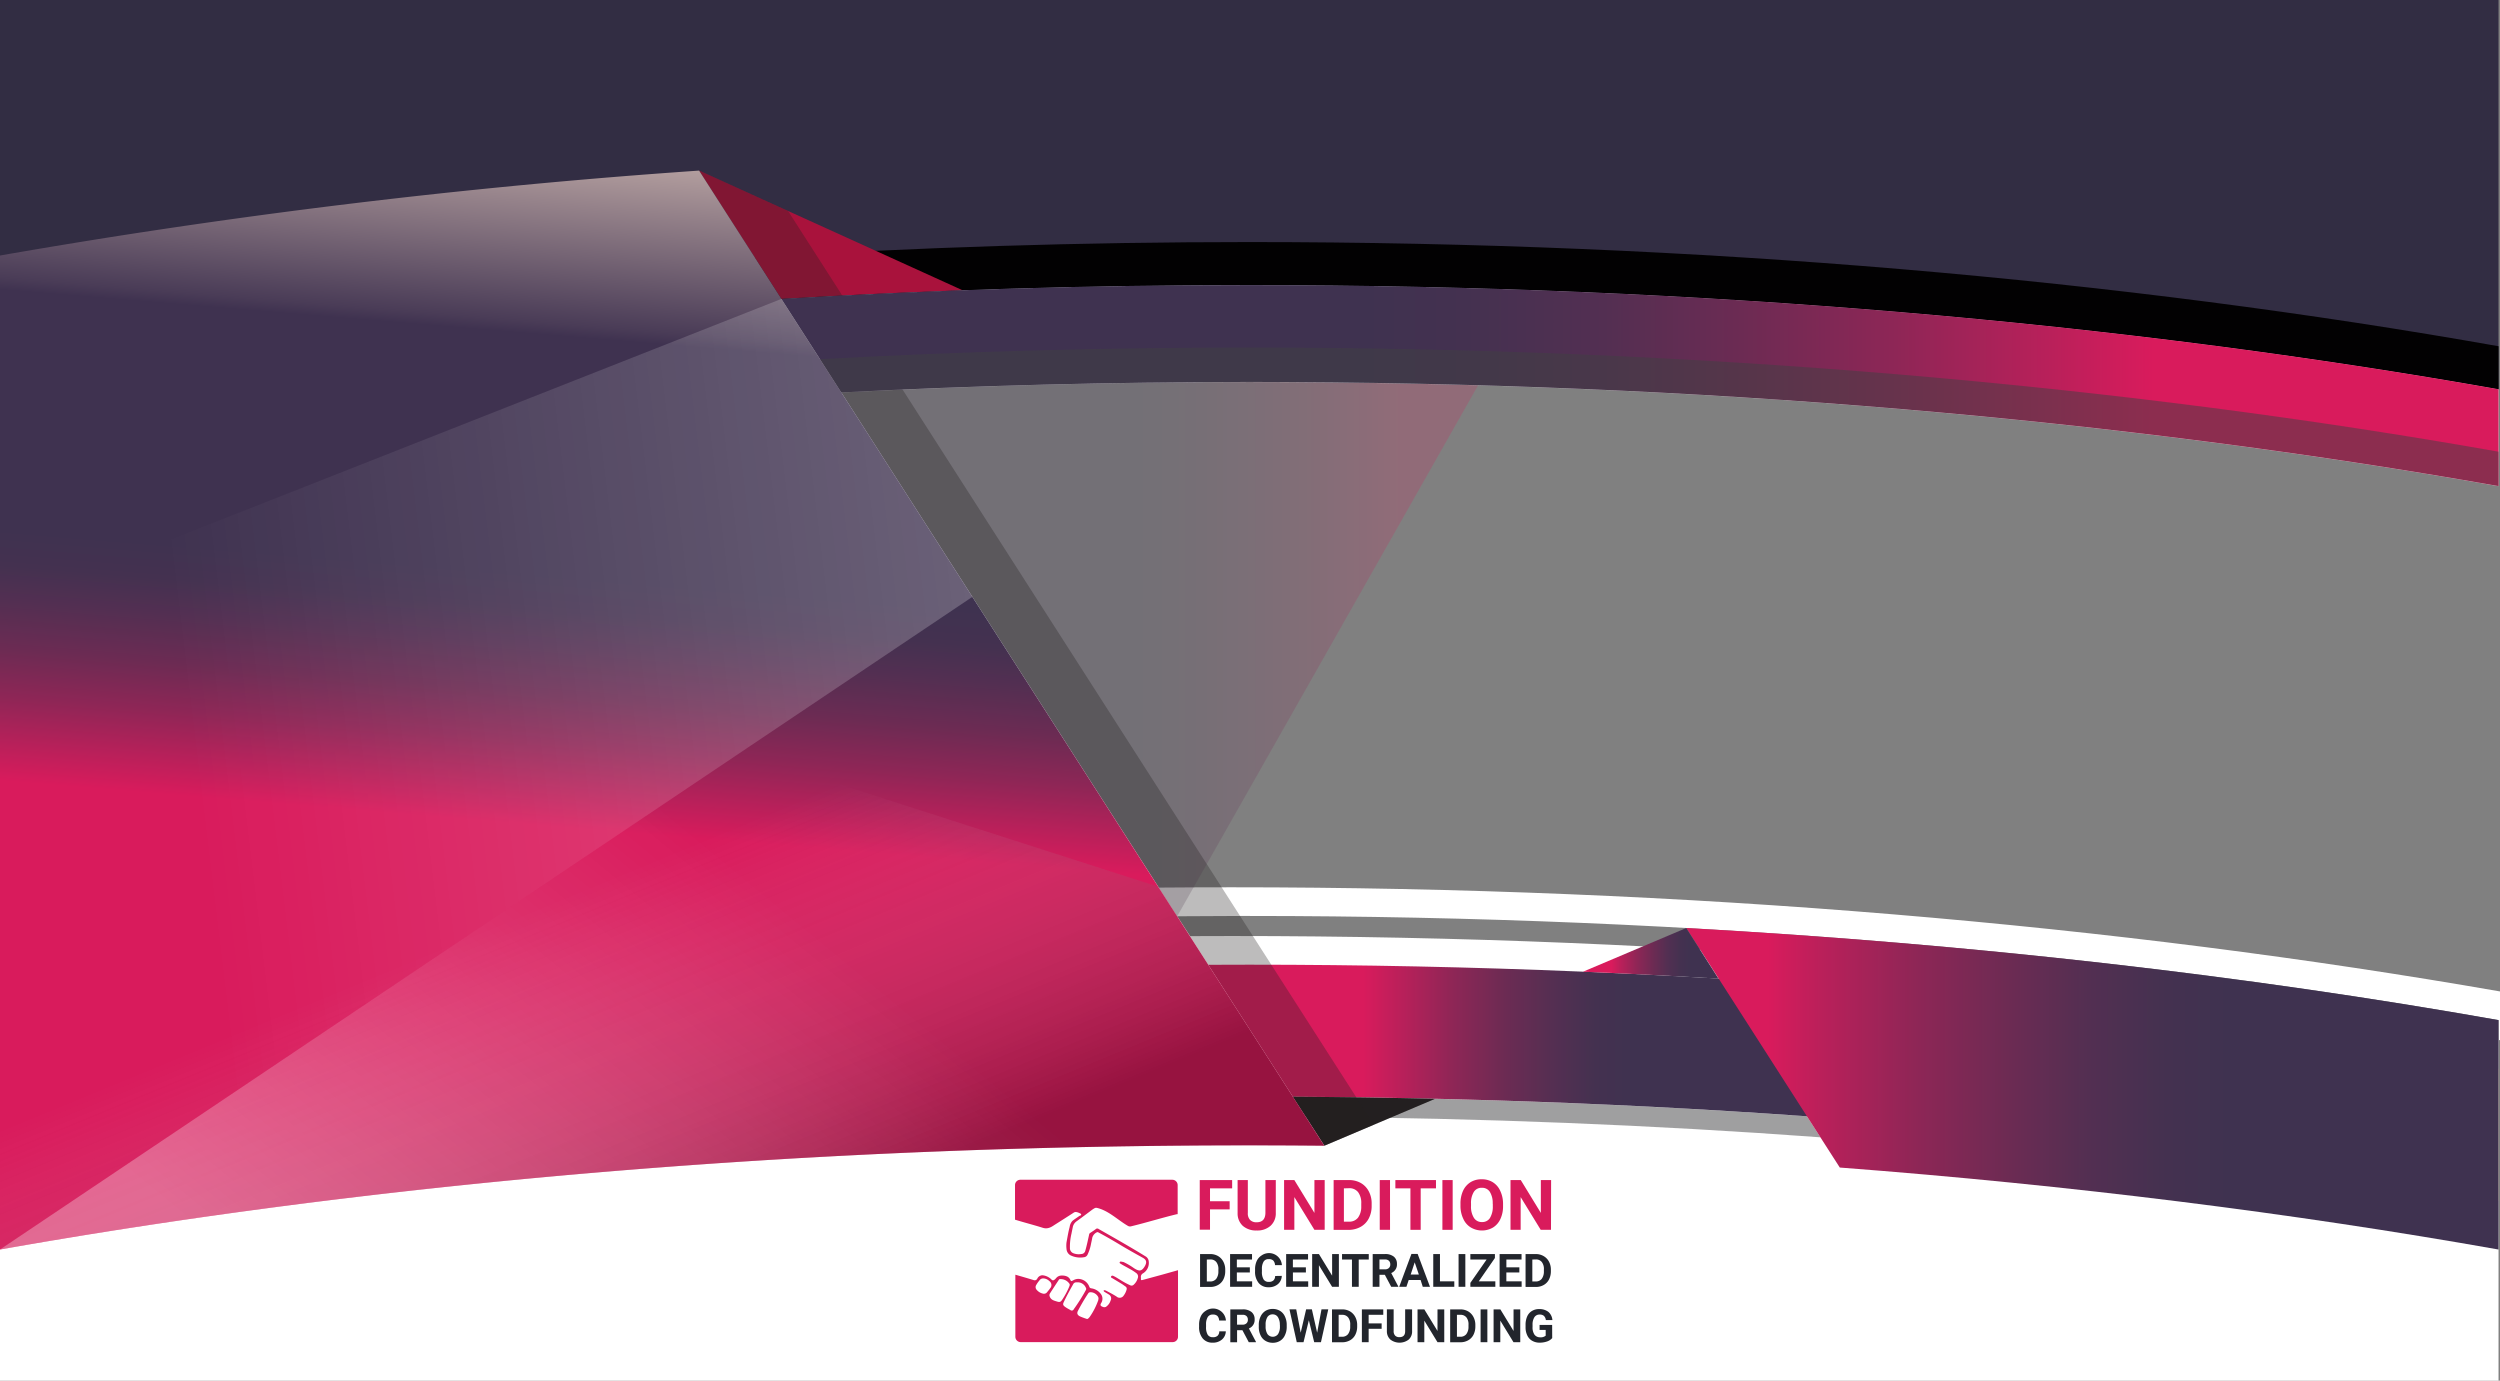 <svg id="Layer_1" data-name="Layer 1" xmlns="http://www.w3.org/2000/svg" xmlns:xlink="http://www.w3.org/1999/xlink" viewBox="0 0 871.81 481.48"><rect x="0" y="0" width="871.81" height="481.48" fill="#808080" stroke="none"/><defs><style>.cls-1{fill:#fff;}.cls-2{fill:#322d43;}.cls-3{fill:#020102;}.cls-4{opacity:0.2;fill:url(#Dégradé_sans_nom_20);}.cls-5{fill:#414042;opacity:0.5;}.cls-6{fill:url(#Dégradé_sans_nom_29);}.cls-7{fill:url(#Dégradé_sans_nom_29-2);}.cls-10,.cls-8{fill:#231f20;}.cls-9{fill:#a9123c;}.cls-10,.cls-12,.cls-13,.cls-14{opacity:0.3;}.cls-11{fill:url(#Nouvelle_nuance_de_dégradé_1);}.cls-12{fill:url(#linear-gradient);}.cls-13{fill:url(#linear-gradient-2);}.cls-14{fill:url(#linear-gradient-3);}.cls-15{fill:url(#Dégradé_sans_nom_20-2);}.cls-16{fill:url(#Dégradé_sans_nom_27);}.cls-17{fill:url(#Dégradé_sans_nom_27-2);}.cls-18{fill:#d91b5c;}.cls-19{isolation:isolate;}.cls-20{fill:#22252c;}</style><linearGradient id="Dégradé_sans_nom_20" x1="375.24" y1="385.62" x2="597.31" y2="385.62" gradientUnits="userSpaceOnUse"><stop offset="0" stop-color="#3f3250"/><stop offset="0.42" stop-color="#3f3250"/><stop offset="0.48" stop-color="#443150"/><stop offset="0.56" stop-color="#532f52"/><stop offset="0.64" stop-color="#6c2b53"/><stop offset="0.73" stop-color="#8e2656"/><stop offset="0.82" stop-color="#b9205a"/><stop offset="0.88" stop-color="#d91b5c"/><stop offset="0.98" stop-color="#d91b5c"/><stop offset="1" stop-color="#d91b5c"/></linearGradient><linearGradient id="Dégradé_sans_nom_29" x1="953.15" y1="536.83" x2="503.21" y2="536.83" gradientUnits="userSpaceOnUse"><stop offset="0.01" stop-color="#e9d6b7"/><stop offset="0.12" stop-color="#ead7b9"/><stop offset="0.16" stop-color="#efdac0"/><stop offset="0.19" stop-color="#f8dfcb"/><stop offset="0.2" stop-color="#fae0ce"/><stop offset="0.23" stop-color="#edd4c5"/><stop offset="0.29" stop-color="#cbb5af"/><stop offset="0.36" stop-color="#95828a"/><stop offset="0.46" stop-color="#4a3c57"/><stop offset="0.47" stop-color="#3f3250"/><stop offset="0.67" stop-color="#3f3250"/><stop offset="0.7" stop-color="#443150"/><stop offset="0.73" stop-color="#532f52"/><stop offset="0.77" stop-color="#6c2b53"/><stop offset="0.81" stop-color="#8e2656"/><stop offset="0.85" stop-color="#b9205a"/><stop offset="0.88" stop-color="#d91b5c"/><stop offset="0.98" stop-color="#d91b5c"/><stop offset="1" stop-color="#d91b5c"/></linearGradient><linearGradient id="Dégradé_sans_nom_29-2" x1="421.36" y1="327.99" x2="410.51" y2="327.99" xlink:href="#Dégradé_sans_nom_29"/><linearGradient id="Nouvelle_nuance_de_dégradé_1" x1="339.15" y1="85.24" x2="304.75" y2="500.05" xlink:href="#Dégradé_sans_nom_29"/><linearGradient id="linear-gradient" x1="322.01" y1="599.33" x2="270.78" y2="475.13" gradientUnits="userSpaceOnUse"><stop offset="0"/><stop offset="1" stop-color="#fff" stop-opacity="0"/></linearGradient><linearGradient id="linear-gradient-2" x1="431.14" y1="234.32" x2="68.26" y2="278.2" gradientUnits="userSpaceOnUse"><stop offset="0" stop-color="#fff"/><stop offset="1" stop-color="#fff" stop-opacity="0"/></linearGradient><linearGradient id="linear-gradient-3" x1="242.52" y1="662.05" x2="379.69" y2="495.74" xlink:href="#linear-gradient-2"/><linearGradient id="Dégradé_sans_nom_20-2" x1="305.81" y1="293.73" x2="904.63" y2="293.73" xlink:href="#Dégradé_sans_nom_20"/><linearGradient id="Dégradé_sans_nom_27" x1="913.49" y1="538.93" x2="641.39" y2="538.93" gradientUnits="userSpaceOnUse"><stop offset="0" stop-color="#3f3250"/><stop offset="0.2" stop-color="#3f3250"/><stop offset="0.28" stop-color="#443150"/><stop offset="0.38" stop-color="#532f52"/><stop offset="0.48" stop-color="#6c2b53"/><stop offset="0.6" stop-color="#8e2656"/><stop offset="0.72" stop-color="#b9205a"/><stop offset="0.79" stop-color="#d91b5c"/><stop offset="0.97" stop-color="#d91b5c"/><stop offset="1" stop-color="#d91b5c"/></linearGradient><linearGradient id="Dégradé_sans_nom_27-2" x1="681.19" y1="491.71" x2="633.91" y2="491.71" xlink:href="#Dégradé_sans_nom_27"/></defs><title>483</title><path class="cls-1" d="M496.9,485.71l-4.51-6.93h0l-2.58-4-3.88-6h.06L375.24,296.12q10.63-.55,21.34-1,59.43-2.61,120.92-2.64c156.51,0,304.44,13.07,435.65,36.32V295C821.94,271.75,674,258.67,517.5,258.67S213.06,271.75,81.85,295V640.74h871.3V521.9c-133.07-23.19-283.06-36.23-441.74-36.23Q504.14,485.67,496.9,485.71Z" transform="translate(-81.85 -159.26)"/><path class="cls-1" d="M953.66,505c-133.2-23.24-283.37-36.32-442.25-36.32q-12.77,0-25.47.11l3.83,6,2.62,4q10.91-.1,21.89-.11h3.22c156.51,0,304.44,13.07,435.65,36.32v6.91l.52.09Z" transform="translate(-81.85 -159.26)"/><path class="cls-2" d="M81.85,159.26V295C213.06,271.75,361,258.67,517.5,258.67S821.94,271.75,953.15,295V159.26Z" transform="translate(-81.85 -159.26)"/><path class="cls-3" d="M953.15,295V280C821.94,256.75,674,243.67,517.5,243.67c-58.83,0-116.45,1.85-172.43,5.39l9.26,14.44c53.07-3.17,107.57-4.83,163.17-4.83C674,258.67,821.94,271.75,953.15,295Z" transform="translate(-81.85 -159.26)"/><path class="cls-4" d="M597.31,293.61q-39.49-1.13-79.81-1.15-72.48,0-142.26,3.66L492.36,478.79Z" transform="translate(-81.85 -159.26)"/><path class="cls-5" d="M532.7,541.72l4.51,7c61.38.43,121.37,2.87,179.48,7.15L712,548.55C653.92,544.39,594,542.05,532.7,541.72Z" transform="translate(-81.85 -159.26)"/><path class="cls-6" d="M503.21,495.71l29.5,46c150.88.82,293.49,13.78,420.44,36.27V532C821.94,508.75,674,495.67,517.5,495.67Q510.34,495.67,503.21,495.71Z" transform="translate(-81.85 -159.26)"/><polygon class="cls-7" points="421.36 336.45 421.36 336.45 410.5 319.52 421.36 336.45"/><path class="cls-8" d="M532.7,541.72l11,17.08,38.61-16.36Q557.64,541.87,532.7,541.72Z" transform="translate(-81.85 -159.26)"/><path class="cls-9" d="M325.64,218.75l28.69,44.75q31.29-1.87,63.23-3L370.47,239.1l-44.83-20.35Z" transform="translate(-81.85 -159.26)"/><polygon class="cls-10" points="274.81 73.56 243.79 59.48 461.8 399.54 479.1 392.21 274.81 73.56"/><path class="cls-11" d="M325.64,218.75A2355.23,2355.23,0,0,0,81.85,248.37V595C213.06,571.75,361,558.67,517.5,558.67q13.12,0,26.15.13Z" transform="translate(-81.85 -159.26)"/><path class="cls-12" d="M485.75,468.48,81.85,338.77V595C213.06,571.75,361,558.67,517.5,558.67q13.12,0,26.15.13Z" transform="translate(-81.85 -159.26)"/><polygon class="cls-13" points="272.48 104.24 0 211.63 0 435.73 339.09 208.14 272.48 104.24"/><path class="cls-14" d="M420.94,367.4,81.85,595C213.06,571.75,361,558.67,517.5,558.67q13.12,0,26.15.13Z" transform="translate(-81.85 -159.26)"/><path class="cls-15" d="M517.5,258.67c-55.6,0-110.11,1.65-163.17,4.82l20.91,32.62q69.67-3.61,142.26-3.66c156.51,0,304.44,13.07,435.65,36.32V295C821.94,271.75,674,258.67,517.5,258.67Z" transform="translate(-81.85 -159.26)"/><path class="cls-5" d="M953.15,328.78v-12C821.94,293.53,674,280.46,517.5,280.46c-50.9,0-100.89,1.39-149.69,4.06l7.44,11.6q69.66-3.61,142.26-3.66C674,292.46,821.94,305.53,953.15,328.78Z" transform="translate(-81.85 -159.26)"/><path class="cls-16" d="M669.88,482.88l53.55,83.53c80.71,6.15,157.73,15.84,229.72,28.59V515C865.39,499.45,770.16,488.45,669.88,482.88Z" transform="translate(-81.85 -159.26)"/><path class="cls-17" d="M669.88,482.88h0l-36,15.24q23.81,1,47.26,2.42h0Z" transform="translate(-81.85 -159.26)"/><path class="cls-18" d="M480.25,605.63c-.46.11-.57,0-.53-.42v-.42a1.38,1.38,0,0,1,.72-1.48,4.23,4.23,0,0,0,2-4.19,2.25,2.25,0,0,0-1.14-1.75C476,594.1,470.51,591,465,587.86a.75.75,0,0,0-1,0c-.65.49-1.29.91-2,1.37a.74.74,0,0,0-.34.53c-.42,1.9-.8,3.77-1.33,5.63a1.47,1.47,0,0,1-1.45,1.18,5,5,0,0,1-2.78-.3,1.87,1.87,0,0,1-1.14-1.83,19.71,19.71,0,0,1,.53-4.95c.15-.76.3-1.48.46-2.25a3.22,3.22,0,0,1,1.29-2.05c1.83-1.33,3.65-2.7,5.48-4.07a7.27,7.27,0,0,1,1-.61,1.43,1.43,0,0,1,.8,0c4,1,7.08,4.15,10.58,6.2a1.51,1.51,0,0,0,1.22.19c5.33-1.29,10.58-2.93,15.91-4.22a1,1,0,0,1,.3,0V572.53a1.87,1.87,0,0,0-1.86-1.86h-53a1.87,1.87,0,0,0-1.86,1.86v12.06c3.23,1,6.51,1.83,9.74,2.85,1.6.49,2.82-.19,4-1,2.28-1.45,4.57-2.89,6.85-4.38a1.29,1.29,0,0,1,1-.08,2.42,2.42,0,0,1,.68.23c.3.15.76.23.8.57s-.42.38-.65.53c-.8.57-1.6,1.07-2.36,1.67a3.75,3.75,0,0,0-1,2.13c-.49,1.79-.76,3.58-1.1,5.37a9.76,9.76,0,0,0,0,2.36,2.73,2.73,0,0,0,1.37,2.17,7.64,7.64,0,0,0,4.68.68,1.55,1.55,0,0,0,1.33-1,14.78,14.78,0,0,0,1.14-3.54c.15-.76.34-1.52.46-2.28a3,3,0,0,1,1.64-1.9.65.65,0,0,1,.38,0c2.66,1.41,5.21,2.89,7.8,4.45s5.18,3,7.8,4.45c1.37.76,1.52,1.71.53,3.23s-1.86,1.52-3.58.42a23.1,23.1,0,0,0-3.61-2.13c-.3-.11-.57-.08-.88-.19a.43.43,0,0,0-.53.3c-.08.19.11.3.27.42,1,.65,2.05,1.14,3,1.71a17.07,17.07,0,0,1,2.63,1.67,1.48,1.48,0,0,1,.42,1.67,4.74,4.74,0,0,1-1.37,2.25,1.05,1.05,0,0,1-1.22.27,26,26,0,0,1-3.5-1.9c-.8-.46-1.56-1-2.4-1.37a.59.59,0,0,0-.8.11.13.13,0,0,0,0,.08c-.23.38.19.42.38.57,1.14.68,2.28,1.37,3.39,2.05.42.27.8.57,1.26.88a.92.92,0,0,1,.38,1,5.9,5.9,0,0,1-1,2.09,1.65,1.65,0,0,1-2.55.38c-1.14-.72-2.28-1.33-3.46-1.94a1.68,1.68,0,0,0-.61-.23c-.11,0-.34-.08-.38.08a.41.41,0,0,0,.19.42c.53.34,1.1.65,1.64,1a1.55,1.55,0,0,1,.57,2.09A4.11,4.11,0,0,1,467.5,615a1.3,1.3,0,0,1-1.07,0c-.91-.34-1-.68-.49-1.48a2.76,2.76,0,0,0-.34-3.2,5,5,0,0,0-3.2-1.79.77.77,0,0,1-.68-.57,4.2,4.2,0,0,0-2.89-2.59,3.46,3.46,0,0,0-2.74.38c-.72.38-.72.38-1.1-.38a2.34,2.34,0,0,0-.91-.91,3.91,3.91,0,0,0-1.86-.38,2.5,2.5,0,0,0-1.86.65c-.34.38-.72.88-1.18,1s-.8-.49-1.22-.76a5.05,5.05,0,0,0-2.63-1,2.07,2.07,0,0,0-1.75,1.18,1,1,0,0,1-1.33.49c-2.13-.65-4.22-1.26-6.32-1.86v21.65a1.87,1.87,0,0,0,1.86,1.86h53a1.87,1.87,0,0,0,1.86-1.86V602.21l-5.4,1.52C484.89,604.38,482.57,605,480.25,605.63Zm-34.63,4.76a4,4,0,0,1-2.25-1.33,1.38,1.38,0,0,1-.15-1.71,8.41,8.41,0,0,1,1.07-1.52,1.55,1.55,0,0,1,1.29-.76,3.12,3.12,0,0,1,2.17.91,1.67,1.67,0,0,1,.3,2.55c-.3.49-.72.91-1.07,1.37a1.36,1.36,0,0,1-1.37.49Zm4.68,2.7c-1-.3-1.94-.57-2.36-1.64a1.19,1.19,0,0,1,.08-1.18c1-1.56,2.05-3.16,3.08-4.72a.44.44,0,0,1,.34-.23,3.73,3.73,0,0,1,3.23,1.45.93.93,0,0,1,.23.61,6,6,0,0,1-.27.76,26.1,26.1,0,0,1-2.25,4.19C451.75,613.32,451.45,613.47,450.31,613.09Zm4.83,3a15.13,15.13,0,0,1-1.83-1.07c-.76-.57-.88-.88-.46-1.75.8-1.71,1.71-3.39,2.63-5.06l.57-1a1.21,1.21,0,0,1,1.29-.76,3.09,3.09,0,0,1,3.16,1.83.8.8,0,0,1,0,.91,62.64,62.64,0,0,1-4.19,6.62A.75.75,0,0,1,455.14,616.13Zm9.74-3.5a24.51,24.51,0,0,1-3,5.9c-.15.19-.68.84-1,.72l-.8-.27c-.53-.19-1.07-.38-1.56-.61-.91-.42-1.22-1.07-.76-1.94a65.31,65.31,0,0,1,3.58-6.09c.3-.49.8-.42,1.22-.38a3.07,3.07,0,0,1,2.09,1.33,1.38,1.38,0,0,1,.19,1.33Z" transform="translate(-81.85 -159.26)"/><g class="cls-19"><path class="cls-20" d="M500.34,608V596.58h3.54a5.38,5.38,0,0,1,2.7.68,4.82,4.82,0,0,1,1.86,1.94,5.86,5.86,0,0,1,.68,2.85v.53a6.3,6.3,0,0,1-.65,2.85,4.59,4.59,0,0,1-1.86,1.94,5.38,5.38,0,0,1-2.7.68h-3.58Zm2.36-9.51v7.65h1.14a2.6,2.6,0,0,0,2.13-.91,4.19,4.19,0,0,0,.76-2.59V602a3.93,3.93,0,0,0-.72-2.63,2.55,2.55,0,0,0-2.13-.91Z" transform="translate(-81.85 -159.26)"/><path class="cls-20" d="M517.7,603h-4.53v3.08h5.33V608h-7.69V596.58h7.65v1.9h-5.29v2.74h4.53Z" transform="translate(-81.85 -159.26)"/><path class="cls-20" d="M528.84,604.19a3.89,3.89,0,0,1-1.37,2.89,4.74,4.74,0,0,1-3.23,1.07,4.28,4.28,0,0,1-3.46-1.48,6.13,6.13,0,0,1-1.26-4.07v-.68a6.88,6.88,0,0,1,.57-2.89,4.41,4.41,0,0,1,1.67-1.94,4.5,4.5,0,0,1,7.12,3.35h-2.4a2.58,2.58,0,0,0-.61-1.6,2.18,2.18,0,0,0-1.6-.49,1.93,1.93,0,0,0-1.75.84,4.77,4.77,0,0,0-.61,2.63v.88a5,5,0,0,0,.57,2.7,2,2,0,0,0,1.79.88,2.34,2.34,0,0,0,1.64-.49,2.11,2.11,0,0,0,.61-1.56Z" transform="translate(-81.85 -159.26)"/><path class="cls-20" d="M537.25,603h-4.53v3.08h5.33V608h-7.69V596.58H538v1.9h-5.29v2.74h4.53Z" transform="translate(-81.85 -159.26)"/></g><g class="cls-19"><path class="cls-20" d="M548.75,608h-2.36l-4.6-7.53V608h-2.36V596.58h2.36l4.6,7.53v-7.53h2.36Z" transform="translate(-81.85 -159.26)"/></g><g class="cls-19"><path class="cls-20" d="M559.17,598.48h-3.5V608h-2.36v-9.51h-3.46v-1.9h9.32v1.9Z" transform="translate(-81.85 -159.26)"/><path class="cls-20" d="M564.77,603.81H562.9V608h-2.36V596.58h4.26a4.7,4.7,0,0,1,3.12.91A3.15,3.15,0,0,1,569,600a3.2,3.2,0,0,1-2,3.2l2.47,4.68V608H567Zm-1.86-1.9h1.9a1.86,1.86,0,0,0,1.37-.46,1.58,1.58,0,0,0,.49-1.26,1.7,1.7,0,0,0-.46-1.26,1.9,1.9,0,0,0-1.41-.46h-1.9v3.42Z" transform="translate(-81.85 -159.26)"/><path class="cls-20" d="M577.25,605.63H573.1l-.8,2.36h-2.51l4.26-11.45h2.17l4.3,11.45H578Zm-3.46-1.9h2.85l-1.45-4.26Z" transform="translate(-81.85 -159.26)"/><path class="cls-20" d="M584,606.09h5V608h-7.34V596.58H584v9.51Z" transform="translate(-81.85 -159.26)"/><path class="cls-20" d="M592.85,608h-2.36V596.58h2.36Z" transform="translate(-81.85 -159.26)"/><path class="cls-20" d="M597.53,606.09h5.78V608H594.6v-1.37l5.67-8.14H594.6v-1.9h8.56v1.37Z" transform="translate(-81.85 -159.26)"/><path class="cls-20" d="M611.68,603h-4.53v3.08h5.33V608H604.8V596.58h7.65v1.9h-5.29v2.74h4.53Z" transform="translate(-81.85 -159.26)"/><path class="cls-20" d="M613.85,608V596.58h3.54a5.38,5.38,0,0,1,2.7.68A4.82,4.82,0,0,1,622,599.2a5.86,5.86,0,0,1,.68,2.85v.53a6.3,6.3,0,0,1-.65,2.85,4.59,4.59,0,0,1-1.86,1.94,5.38,5.38,0,0,1-2.7.68h-3.58Zm2.36-9.51v7.65h1.14a2.6,2.6,0,0,0,2.13-.91,4.19,4.19,0,0,0,.76-2.59V602a3.93,3.93,0,0,0-.72-2.63,2.55,2.55,0,0,0-2.13-.91Z" transform="translate(-81.85 -159.26)"/></g><g class="cls-19"><path class="cls-20" d="M509.32,623.52a3.89,3.89,0,0,1-1.37,2.89,4.74,4.74,0,0,1-3.23,1.07,4.28,4.28,0,0,1-3.46-1.48,6.13,6.13,0,0,1-1.26-4.07v-.68a6.88,6.88,0,0,1,.57-2.89,4.41,4.41,0,0,1,1.67-1.94,4.5,4.5,0,0,1,7.12,3.35H507a2.58,2.58,0,0,0-.61-1.6,2.18,2.18,0,0,0-1.6-.49,1.93,1.93,0,0,0-1.75.84,4.77,4.77,0,0,0-.61,2.63V622a5,5,0,0,0,.57,2.7,2,2,0,0,0,1.79.88,2.34,2.34,0,0,0,1.64-.49,2.11,2.11,0,0,0,.61-1.56Z" transform="translate(-81.85 -159.26)"/><path class="cls-20" d="M515.11,623.14h-1.86v4.19h-2.36V615.87h4.26a4.7,4.7,0,0,1,3.12.91,3.15,3.15,0,0,1,1.1,2.55,3.2,3.2,0,0,1-2,3.2l2.47,4.68v.11h-2.51Zm-1.86-1.94h1.9a1.86,1.86,0,0,0,1.37-.46,1.58,1.58,0,0,0,.49-1.26,1.7,1.7,0,0,0-.46-1.26,1.9,1.9,0,0,0-1.41-.46h-1.9v3.42Z" transform="translate(-81.85 -159.26)"/><path class="cls-20" d="M530.56,621.84a6.56,6.56,0,0,1-.61,3,4.35,4.35,0,0,1-1.71,2,4.73,4.73,0,0,1-2.55.68,4.83,4.83,0,0,1-2.55-.68,4.26,4.26,0,0,1-1.71-1.94,6.51,6.51,0,0,1-.61-2.93v-.57a6.56,6.56,0,0,1,.61-3,4.62,4.62,0,0,1,1.71-2,4.73,4.73,0,0,1,2.55-.68,4.83,4.83,0,0,1,2.55.68,4.38,4.38,0,0,1,1.71,2,6.68,6.68,0,0,1,.61,3Zm-2.4-.49a4.94,4.94,0,0,0-.65-2.74,2.11,2.11,0,0,0-1.83-1,2.08,2.08,0,0,0-1.83.91,4.8,4.8,0,0,0-.65,2.7v.57a4.8,4.8,0,0,0,.65,2.7,2.29,2.29,0,0,0,3.69,0,4.8,4.8,0,0,0,.65-2.7v-.53Z" transform="translate(-81.85 -159.26)"/><path class="cls-20" d="M541.17,624l1.52-8.14h2.36l-2.55,11.45h-2.36l-1.86-7.65-1.86,7.65h-2.36l-2.55-11.45h2.36l1.56,8.14,1.9-8.14h2Z" transform="translate(-81.85 -159.26)"/><path class="cls-20" d="M546.35,627.32V615.87h3.54a5.38,5.38,0,0,1,2.7.68,4.82,4.82,0,0,1,1.86,1.94,5.86,5.86,0,0,1,.68,2.85v.53a6.3,6.3,0,0,1-.65,2.85,4.59,4.59,0,0,1-1.86,1.94,5.38,5.38,0,0,1-2.7.68h-3.58Zm2.32-9.55v7.65h1.14a2.6,2.6,0,0,0,2.13-.91,4.19,4.19,0,0,0,.76-2.59v-.61a3.93,3.93,0,0,0-.72-2.63,2.55,2.55,0,0,0-2.13-.91h-1.18Z" transform="translate(-81.85 -159.26)"/><path class="cls-20" d="M563.66,622.64h-4.53v4.68h-2.36V615.87h7.46v1.9h-5.1v3h4.53Z" transform="translate(-81.85 -159.26)"/><path class="cls-20" d="M574.28,615.87v7.53a3.79,3.79,0,0,1-1.18,3,5.25,5.25,0,0,1-6.39,0,3.86,3.86,0,0,1-1.22-2.93v-7.61h2.36v7.53a2.22,2.22,0,0,0,.53,1.64,2,2,0,0,0,1.48.53c1.33,0,2-.68,2-2.09v-7.61Z" transform="translate(-81.85 -159.26)"/><path class="cls-20" d="M585.5,627.32h-2.36l-4.6-7.53v7.53h-2.36V615.87h2.36l4.6,7.53v-7.53h2.36Z" transform="translate(-81.85 -159.26)"/><path class="cls-20" d="M587.56,627.32V615.87h3.54a5.38,5.38,0,0,1,2.7.68,4.82,4.82,0,0,1,1.86,1.94,5.86,5.86,0,0,1,.68,2.85v.53a6.3,6.3,0,0,1-.65,2.85,4.59,4.59,0,0,1-1.86,1.94,5.38,5.38,0,0,1-2.7.68h-3.58Zm2.36-9.55v7.65h1.14a2.6,2.6,0,0,0,2.13-.91,4.19,4.19,0,0,0,.76-2.59v-.61a3.93,3.93,0,0,0-.72-2.63,2.55,2.55,0,0,0-2.13-.91h-1.18Z" transform="translate(-81.85 -159.26)"/><path class="cls-20" d="M600.53,627.32h-2.36V615.87h2.36Z" transform="translate(-81.85 -159.26)"/><path class="cls-20" d="M612,627.32h-2.36l-4.6-7.53v7.53H602.7V615.87h2.36l4.6,7.53v-7.53H612Z" transform="translate(-81.85 -159.26)"/><path class="cls-20" d="M623.14,625.88a4.09,4.09,0,0,1-1.79,1.18,7.85,7.85,0,0,1-2.59.42,5.12,5.12,0,0,1-2.59-.65,4.07,4.07,0,0,1-1.71-1.86,6.34,6.34,0,0,1-.61-2.89v-.76a7.12,7.12,0,0,1,.57-3,4.11,4.11,0,0,1,1.67-1.9,4.63,4.63,0,0,1,2.55-.65,5,5,0,0,1,3.2,1,4.24,4.24,0,0,1,1.37,2.82h-2.28a2.46,2.46,0,0,0-.68-1.45,2.16,2.16,0,0,0-1.48-.46,2.08,2.08,0,0,0-1.83.91,4.71,4.71,0,0,0-.65,2.7V622a4.41,4.41,0,0,0,.68,2.7,2.38,2.38,0,0,0,2,.91,2.65,2.65,0,0,0,1.9-.57v-2h-2.13v-1.75h4.38Z" transform="translate(-81.85 -159.26)"/></g><g class="cls-19"><path class="cls-18" d="M510.66,581h-6.85v7.08h-3.58V570.78h11.3v2.89h-7.72v4.49h6.85Z" transform="translate(-81.85 -159.26)"/><path class="cls-18" d="M526.75,570.78v11.42a5.84,5.84,0,0,1-1.79,4.49,6.88,6.88,0,0,1-4.87,1.67,7,7,0,0,1-4.83-1.6,5.84,5.84,0,0,1-1.83-4.41V570.78H517v11.45a3.27,3.27,0,0,0,.8,2.47,3.06,3.06,0,0,0,2.25.8c2,0,3-1.07,3.08-3.16V570.78Z" transform="translate(-81.85 -159.26)"/><path class="cls-18" d="M543.8,588.13h-3.58l-7-11.42v11.42h-3.58V570.78h3.58l7,11.45V570.78h3.58Z" transform="translate(-81.85 -159.26)"/><path class="cls-18" d="M546.92,588.13V570.78h5.33a8.24,8.24,0,0,1,4.11,1,7.21,7.21,0,0,1,2.82,2.93,8.91,8.91,0,0,1,1,4.34v.8a9.3,9.3,0,0,1-1,4.3,7,7,0,0,1-2.82,2.93,8.64,8.64,0,0,1-4.07,1.07h-5.4Zm3.58-14.46v11.61h1.71a3.83,3.83,0,0,0,3.2-1.37,6.4,6.4,0,0,0,1.14-3.92v-1a6.25,6.25,0,0,0-1.1-4,3.83,3.83,0,0,0-3.2-1.37Z" transform="translate(-81.85 -159.26)"/></g><g class="cls-19"><path class="cls-18" d="M566.59,588.13H563V570.78h3.58Z" transform="translate(-81.85 -159.26)"/></g><g class="cls-19"><path class="cls-18" d="M582.61,573.67h-5.33v14.46h-3.58V573.67h-5.25v-2.89h14.16v2.89Z" transform="translate(-81.85 -159.26)"/><path class="cls-18" d="M588.43,588.13h-3.58V570.78h3.58Z" transform="translate(-81.85 -159.26)"/><path class="cls-18" d="M606,579.83a10.4,10.4,0,0,1-.91,4.49,6.83,6.83,0,0,1-2.59,3,7.65,7.65,0,0,1-7.72,0,6.67,6.67,0,0,1-2.63-3,10.3,10.3,0,0,1-1-4.41v-.88a10.69,10.69,0,0,1,.91-4.53,7,7,0,0,1,2.63-3,7.26,7.26,0,0,1,3.84-1,7.17,7.17,0,0,1,3.84,1,6.8,6.8,0,0,1,2.63,3A10.52,10.52,0,0,1,606,579v.8Zm-3.61-.8a7.33,7.33,0,0,0-1-4.15,3.17,3.17,0,0,0-2.78-1.41,3.13,3.13,0,0,0-2.78,1.41,7.28,7.28,0,0,0-1,4.11v.84a7.28,7.28,0,0,0,1,4.11,3.17,3.17,0,0,0,2.82,1.48,3.13,3.13,0,0,0,2.78-1.41,7.6,7.6,0,0,0,1-4.11V579Z" transform="translate(-81.85 -159.26)"/><path class="cls-18" d="M622.72,588.13h-3.58l-7-11.42v11.42H608.6V570.78h3.58l7,11.45V570.78h3.58Z" transform="translate(-81.85 -159.26)"/></g></svg>
